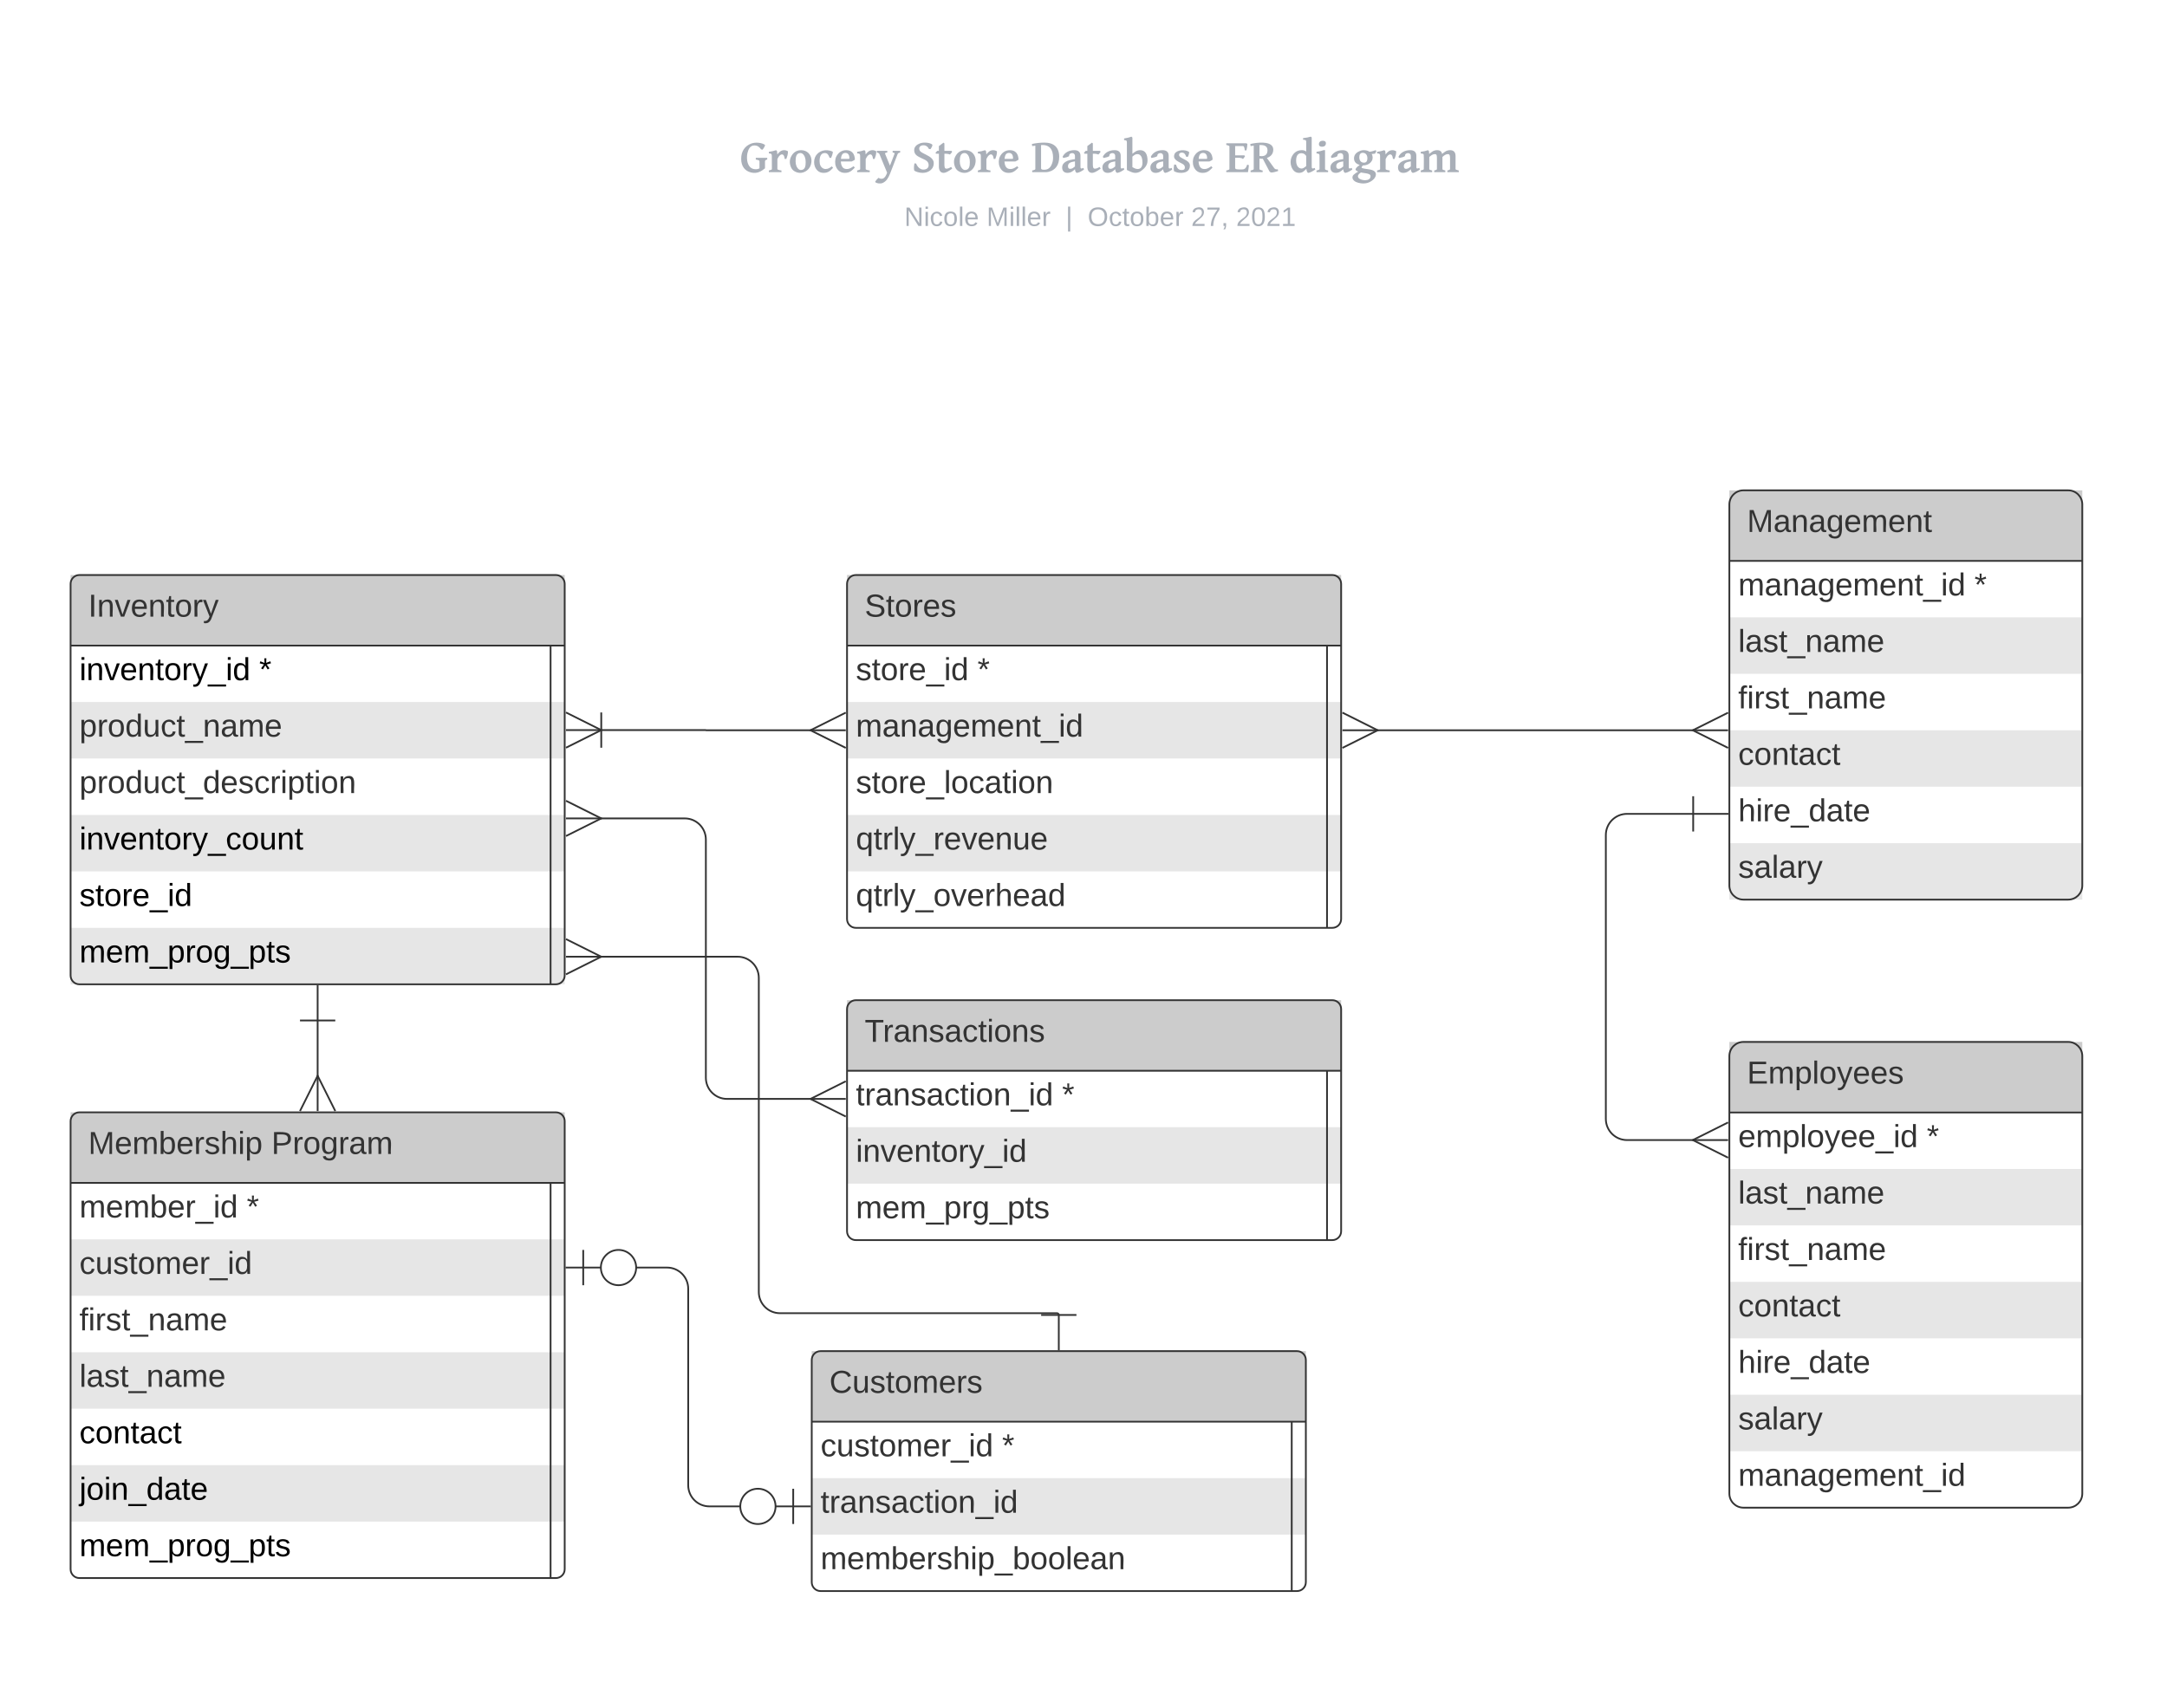 <svg xmlns="http://www.w3.org/2000/svg" xmlns:xlink="http://www.w3.org/1999/xlink" xmlns:lucid="lucid" width="1228" height="968"><g transform="translate(-260 0)" lucid:page-tab-id="0_0"><path d="M0 0h2320.5v1360H0z" fill="#fff"/><path d="M740 365.94h280v33H740z" fill="#fff"/><path d="M740 397.94h280v33H740z" fill="#e6e6e6"/><path d="M740 429.94h280v33H740z" fill="#fff"/><path d="M740 461.94h280v33H740z" fill="#e6e6e6"/><path d="M740 493.94h280v32H740z" fill="#fff"/><path d="M740 325.94h280v40H740z" fill="#ccc"/><path d="M740 330.94c0-2.76 2.24-5 5-5h270c2.76 0 5 2.24 5 5v190c0 2.76-2.24 5-5 5H745c-2.76 0-5-2.24-5-5zM740 365.94h280M1012 365.94v160" stroke="#333" fill="none"/><use xlink:href="#a" transform="matrix(1,0,0,1,750,325.938) translate(0 23.6)"/><use xlink:href="#b" transform="matrix(1,0,0,1,745,368.438) translate(0 17.1)"/><use xlink:href="#c" transform="matrix(1,0,0,1,745,368.438) translate(68.9 17.1)"/><use xlink:href="#d" transform="matrix(1,0,0,1,745,400.438) translate(0 17.1)"/><use xlink:href="#e" transform="matrix(1,0,0,1,745,432.438) translate(0 17.1)"/><use xlink:href="#f" transform="matrix(1,0,0,1,745,464.438) translate(0 17.1)"/><use xlink:href="#g" transform="matrix(1,0,0,1,745,496.438) translate(0 17.1)"/><path d="M300 365.94h280v33H300z" fill="#fff"/><path d="M300 397.94h280v33H300z" fill="#e6e6e6"/><path d="M300 429.94h280v33H300z" fill="#fff"/><path d="M300 461.94h280v33H300z" fill="#e6e6e6"/><path d="M300 493.94h280v33H300z" fill="#fff"/><path d="M300 525.94h280v32H300z" fill="#e6e6e6"/><path d="M300 325.94h280v40H300z" fill="#ccc"/><path d="M300 330.94c0-2.76 2.24-5 5-5h270c2.76 0 5 2.24 5 5v222c0 2.76-2.24 5-5 5H305c-2.76 0-5-2.24-5-5zM300 365.94h280M572 365.94v192" stroke="#333" fill="none"/><use xlink:href="#h" transform="matrix(1,0,0,1,310,325.938) translate(0 23.6)"/><use xlink:href="#i" transform="matrix(1,0,0,1,305,368.438) translate(0 17.1)"/><use xlink:href="#j" transform="matrix(1,0,0,1,305,368.438) translate(101.85 17.1)"/><use xlink:href="#k" transform="matrix(1,0,0,1,305,400.438) translate(0 17.1)"/><use xlink:href="#l" transform="matrix(1,0,0,1,305,432.438) translate(0 17.1)"/><use xlink:href="#m" transform="matrix(1,0,0,1,305,464.438) translate(0 17.1)"/><use xlink:href="#n" transform="matrix(1,0,0,1,305,496.438) translate(0 17.1)"/><use xlink:href="#o" transform="matrix(1,0,0,1,305,528.438) translate(0 17.1)"/><path d="M720 805.87h280v33H720z" fill="#fff"/><path d="M720 837.87h280v33H720z" fill="#e6e6e6"/><path d="M720 869.87h280v32H720z" fill="#fff"/><path d="M720 765.87h280v40H720z" fill="#ccc"/><path d="M720 770.87c0-2.76 2.24-5 5-5h270c2.76 0 5 2.24 5 5v126c0 2.76-2.24 5-5 5H725c-2.76 0-5-2.24-5-5zM720 805.87h280M992 805.87v96" stroke="#333" fill="none"/><use xlink:href="#p" transform="matrix(1,0,0,1,730,765.873) translate(0 23.6)"/><use xlink:href="#q" transform="matrix(1,0,0,1,725,808.373) translate(0 17.1)"/><use xlink:href="#c" transform="matrix(1,0,0,1,725,808.373) translate(102.85 17.1)"/><use xlink:href="#r" transform="matrix(1,0,0,1,725,840.373) translate(0 17.1)"/><use xlink:href="#s" transform="matrix(1,0,0,1,725,872.373) translate(0 17.1)"/><path d="M453.15 76c0-4.42 3.58-8 8-8h836.75c4.4 0 8 3.58 8 8v25.16c0 4.4-3.6 8-8 8H461.15c-4.42 0-8-3.6-8-8z" stroke="#000" stroke-opacity="0" stroke-width="2" fill="#fff" fill-opacity="0"/><use xlink:href="#t" transform="matrix(1,0,0,1,457.147,72) translate(222.152 25.599)"/><use xlink:href="#u" transform="matrix(1,0,0,1,457.147,72) translate(319.449 25.599)"/><use xlink:href="#v" transform="matrix(1,0,0,1,457.147,72) translate(387.219 25.599)"/><use xlink:href="#w" transform="matrix(1,0,0,1,457.147,72) translate(497.204 25.599)"/><use xlink:href="#x" transform="matrix(1,0,0,1,457.147,72) translate(533.375 25.599)"/><path d="M453.15 117.16c0-4.42 3.58-8 8-8h837.7c4.42 0 8 3.58 8 8V120c0 4.42-3.58 8-8 8h-837.7c-4.42 0-8-3.58-8-8z" stroke="#000" stroke-opacity="0" stroke-width="2" fill="#fff" fill-opacity="0"/><use xlink:href="#y" transform="matrix(1,0,0,1,457.147,113.155) translate(315.327 14.917)"/><use xlink:href="#z" transform="matrix(1,0,0,1,457.147,113.155) translate(361.938 14.917)"/><use xlink:href="#A" transform="matrix(1,0,0,1,457.147,113.155) translate(406.765 14.917)"/><use xlink:href="#B" transform="matrix(1,0,0,1,457.147,113.155) translate(419.214 14.917)"/><use xlink:href="#C" transform="matrix(1,0,0,1,457.147,113.155) translate(477.808 14.917)"/><use xlink:href="#D" transform="matrix(1,0,0,1,457.147,113.155) translate(503.301 14.917)"/><path d="M1240 317.94h200v33h-200z" fill="#fff"/><path d="M1240 349.94h200v33h-200z" fill="#e6e6e6"/><path d="M1240 381.94h200v33h-200z" fill="#fff"/><path d="M1240 413.94h200v33h-200z" fill="#e6e6e6"/><path d="M1240 445.94h200v33h-200z" fill="#fff"/><path d="M1240 477.94h200v32h-200z" fill="#e6e6e6"/><path d="M1240 277.94h200v40h-200z" fill="#ccc"/><path d="M1240 285.94c0-4.42 3.58-8 8-8h184c4.42 0 8 3.58 8 8v216c0 4.42-3.58 8-8 8h-184c-4.42 0-8-3.58-8-8zM1240 317.94h200" stroke="#333" fill="none"/><use xlink:href="#E" transform="matrix(1,0,0,1,1250,277.938) translate(0 23.6)"/><use xlink:href="#F" transform="matrix(1,0,0,1,1245,320.438) translate(0 17.1)"/><use xlink:href="#G" transform="matrix(1,0,0,1,1245,320.438) translate(133.85 17.1)"/><use xlink:href="#H" transform="matrix(1,0,0,1,1245,352.438) translate(0 17.1)"/><use xlink:href="#I" transform="matrix(1,0,0,1,1245,384.438) translate(0 17.1)"/><use xlink:href="#J" transform="matrix(1,0,0,1,1245,416.438) translate(0 17.1)"/><use xlink:href="#K" transform="matrix(1,0,0,1,1245,448.438) translate(0 17.1)"/><use xlink:href="#L" transform="matrix(1,0,0,1,1245,480.438) translate(0 17.1)"/><path d="M1240 630.6h200v33h-200z" fill="#fff"/><path d="M1240 662.6h200v33h-200z" fill="#e6e6e6"/><path d="M1240 694.6h200v33h-200z" fill="#fff"/><path d="M1240 726.6h200v33h-200z" fill="#e6e6e6"/><path d="M1240 758.6h200v33h-200z" fill="#fff"/><path d="M1240 790.6h200v33h-200z" fill="#e6e6e6"/><path d="M1240 822.6h200v32h-200z" fill="#fff"/><path d="M1240 590.6h200v40h-200z" fill="#ccc"/><path d="M1240 598.6c0-4.4 3.58-8 8-8h184c4.42 0 8 3.6 8 8v248c0 4.42-3.58 8-8 8h-184c-4.42 0-8-3.58-8-8zM1240 630.6h200" stroke="#333" fill="none"/><use xlink:href="#M" transform="matrix(1,0,0,1,1250,590.606) translate(0 23.6)"/><use xlink:href="#N" transform="matrix(1,0,0,1,1245,633.106) translate(0 17.1)"/><use xlink:href="#O" transform="matrix(1,0,0,1,1245,633.106) translate(106.85 17.1)"/><use xlink:href="#H" transform="matrix(1,0,0,1,1245,665.106) translate(0 17.1)"/><use xlink:href="#I" transform="matrix(1,0,0,1,1245,697.106) translate(0 17.1)"/><use xlink:href="#J" transform="matrix(1,0,0,1,1245,729.106) translate(0 17.1)"/><use xlink:href="#K" transform="matrix(1,0,0,1,1245,761.106) translate(0 17.1)"/><use xlink:href="#L" transform="matrix(1,0,0,1,1245,793.106) translate(0 17.1)"/><use xlink:href="#P" transform="matrix(1,0,0,1,1245,825.106) translate(0 17.1)"/><path d="M300 670.5h280v33H300z" fill="#fff"/><path d="M300 702.5h280v33H300z" fill="#e6e6e6"/><path d="M300 734.5h280v33H300z" fill="#fff"/><path d="M300 766.5h280v33H300z" fill="#e6e6e6"/><path d="M300 798.5h280v33H300z" fill="#fff"/><path d="M300 830.5h280v33H300z" fill="#e6e6e6"/><path d="M300 862.5h280v32H300z" fill="#fff"/><path d="M300 630.5h280v40H300z" fill="#ccc"/><path d="M300 635.5c0-2.76 2.24-5 5-5h270c2.76 0 5 2.24 5 5v254c0 2.76-2.24 5-5 5H305c-2.76 0-5-2.24-5-5zM300 670.5h280M572 670.5v224" stroke="#333" fill="none"/><use xlink:href="#Q" transform="matrix(1,0,0,1,310,630.499) translate(0 23.6)"/><use xlink:href="#R" transform="matrix(1,0,0,1,310,630.499) translate(103.8 23.6)"/><use xlink:href="#S" transform="matrix(1,0,0,1,305,672.999) translate(0 17.1)"/><use xlink:href="#c" transform="matrix(1,0,0,1,305,672.999) translate(94.8 17.1)"/><use xlink:href="#T" transform="matrix(1,0,0,1,305,704.999) translate(0 17.1)"/><use xlink:href="#U" transform="matrix(1,0,0,1,305,736.999) translate(0 17.1)"/><use xlink:href="#V" transform="matrix(1,0,0,1,305,768.999) translate(0 17.1)"/><use xlink:href="#W" transform="matrix(1,0,0,1,305,800.999) translate(0 17.1)"/><use xlink:href="#X" transform="matrix(1,0,0,1,305,832.999) translate(0 17.1)"/><use xlink:href="#o" transform="matrix(1,0,0,1,305,864.999) translate(0 17.1)"/><path d="M1220.1 646.23H1182c-6.63 0-12-5.38-12-12v-160.9c0-6.62 5.37-12 12-12h37.5" stroke="#333" fill="none"/><path d="M1239.28 656.23l-20-10 20-10" stroke="#333" fill="#fff" fill-opacity="0"/><path d="M1239.28 646.23h-20M1219.5 451.33v20M1239.5 461.33h-20" stroke="#333" fill="#fff"/><path d="M1039.9 413.94h180.2" stroke="#333" fill="none"/><path d="M1020.72 403.94l20 10-20 10" stroke="#333" fill="#fff" fill-opacity="0"/><path d="M1020.72 413.94h20" stroke="#333" fill="#fff"/><path d="M1239.28 423.95l-20-10 20-10" stroke="#333" fill="#fff" fill-opacity="0"/><path d="M1239.28 413.95h-20" stroke="#333" fill="#fff"/><path d="M600.5 413.84h59.45c.03 0 .05.02.05.05 0 .02.02.04.05.04h60.04" stroke="#333" fill="none"/><path d="M580.72 403.84l20 10-20 10" stroke="#333" fill="#fff" fill-opacity="0"/><path d="M580.72 413.84h20M600.72 423.84v-20" stroke="#333" fill="#fff"/><path d="M739.28 423.94l-20-10 20-10" stroke="#333" fill="#fff" fill-opacity="0"/><path d="M739.28 413.94h-20" stroke="#333" fill="#fff"/><path d="M440 578.44v32.15" stroke="#333" fill="none"/><path d="M430 578.44h20M440 558.44v20" stroke="#333" fill="#fff"/><path d="M430 629.78l10-20 10 20" stroke="#333" fill="#fff" fill-opacity="0"/><path d="M440 629.78v-20" stroke="#333" fill="#fff"/><path d="M620 718.5h18c6.63 0 12 5.37 12 12v111.37c0 6.63 5.37 12 12 12h18" stroke="#333" fill="none"/><path d="M590.5 728.5v-20M580.5 718.5h20M620.5 718.5c0 5.52-4.48 10-10 10s-10-4.48-10-10 4.48-10 10-10 10 4.48 10 10M709.5 843.87v20M719.5 853.87h-20M699.5 853.87c0 5.53-4.48 10-10 10s-10-4.47-10-10c0-5.52 4.48-10 10-10s10 4.48 10 10" stroke="#333" fill="#fff"/><path d="M860 745.37c0-.55-.45-1-1-1H702c-6.63 0-12-5.37-12-12V554.3c0-6.63-5.37-12-12-12h-78.1" stroke="#333" fill="none"/><path d="M870 745.37h-20M860 765.37v-20" stroke="#333" fill="#fff"/><path d="M580.72 532.3l20 10-20 10" stroke="#333" fill="#fff" fill-opacity="0"/><path d="M580.72 542.3h20" stroke="#333" fill="#fff"/><path d="M740 606.94h280v33H740z" fill="#fff"/><path d="M740 638.94h280v33H740z" fill="#e6e6e6"/><path d="M740 670.94h280v32H740z" fill="#fff"/><path d="M740 566.94h280v40H740z" fill="#ccc"/><path d="M740 571.94c0-2.76 2.24-5 5-5h270c2.76 0 5 2.24 5 5v126c0 2.76-2.24 5-5 5H745c-2.76 0-5-2.24-5-5zM740 606.94h280M1012 606.94v96" stroke="#333" fill="none"/><g><use xlink:href="#Y" transform="matrix(1,0,0,1,750,566.939) translate(0 23.6)"/></g><g><use xlink:href="#Z" transform="matrix(1,0,0,1,745,609.439) translate(0 17.1)"/><use xlink:href="#c" transform="matrix(1,0,0,1,745,609.439) translate(116.85 17.1)"/></g><g><use xlink:href="#aa" transform="matrix(1,0,0,1,745,641.439) translate(0 17.1)"/></g><g><use xlink:href="#ab" transform="matrix(1,0,0,1,745,673.439) translate(0 17.1)"/></g><path d="M720.1 622.9H672c-6.63 0-12-5.38-12-12v-135c0-6.63-5.37-12-12-12h-48.1" stroke="#333" fill="none"/><path d="M739.28 632.9l-20-10 20-10" stroke="#333" fill="#fff" fill-opacity="0"/><path d="M739.28 622.9h-20" stroke="#333" fill="#fff"/><path d="M580.72 453.9l20 10-20 10" stroke="#333" fill="#fff" fill-opacity="0"/><path d="M580.72 463.9h20" stroke="#333" fill="#fff"/><defs><path fill="#333" d="M185-189c-5-48-123-54-124 2 14 75 158 14 163 119 3 78-121 87-175 55-17-10-28-26-33-46l33-7c5 56 141 63 141-1 0-78-155-14-162-118-5-82 145-84 179-34 5 7 8 16 11 25" id="ac"/><path fill="#333" d="M59-47c-2 24 18 29 38 22v24C64 9 27 4 27-40v-127H5v-23h24l9-43h21v43h35v23H59v120" id="ad"/><path fill="#333" d="M100-194c62-1 85 37 85 99 1 63-27 99-86 99S16-35 15-95c0-66 28-99 85-99zM99-20c44 1 53-31 53-75 0-43-8-75-51-75s-53 32-53 75 10 74 51 75" id="ae"/><path fill="#333" d="M114-163C36-179 61-72 57 0H25l-1-190h30c1 12-1 29 2 39 6-27 23-49 58-41v29" id="af"/><path fill="#333" d="M100-194c63 0 86 42 84 106H49c0 40 14 67 53 68 26 1 43-12 49-29l28 8c-11 28-37 45-77 45C44 4 14-33 15-96c1-61 26-98 85-98zm52 81c6-60-76-77-97-28-3 7-6 17-6 28h103" id="ag"/><path fill="#333" d="M135-143c-3-34-86-38-87 0 15 53 115 12 119 90S17 21 10-45l28-5c4 36 97 45 98 0-10-56-113-15-118-90-4-57 82-63 122-42 12 7 21 19 24 35" id="ah"/><g id="a"><use transform="matrix(0.05,0,0,0.05,0,0)" xlink:href="#ac"/><use transform="matrix(0.05,0,0,0.05,12,0)" xlink:href="#ad"/><use transform="matrix(0.05,0,0,0.05,17,0)" xlink:href="#ae"/><use transform="matrix(0.05,0,0,0.05,27,0)" xlink:href="#af"/><use transform="matrix(0.05,0,0,0.05,32.95,0)" xlink:href="#ag"/><use transform="matrix(0.05,0,0,0.05,42.95,0)" xlink:href="#ah"/></g><path fill="#333" d="M-5 72V49h209v23H-5" id="ai"/><path fill="#333" d="M24-231v-30h32v30H24zM24 0v-190h32V0H24" id="aj"/><path fill="#333" d="M85-194c31 0 48 13 60 33l-1-100h32l1 261h-30c-2-10 0-23-3-31C134-8 116 4 85 4 32 4 16-35 15-94c0-66 23-100 70-100zm9 24c-40 0-46 34-46 75 0 40 6 74 45 74 42 0 51-32 51-76 0-42-9-74-50-73" id="ak"/><g id="b"><use transform="matrix(0.05,0,0,0.05,0,0)" xlink:href="#ah"/><use transform="matrix(0.05,0,0,0.05,9,0)" xlink:href="#ad"/><use transform="matrix(0.05,0,0,0.05,14,0)" xlink:href="#ae"/><use transform="matrix(0.05,0,0,0.05,24,0)" xlink:href="#af"/><use transform="matrix(0.05,0,0,0.05,29.95,0)" xlink:href="#ag"/><use transform="matrix(0.05,0,0,0.05,39.95,0)" xlink:href="#ai"/><use transform="matrix(0.05,0,0,0.05,49.95,0)" xlink:href="#aj"/><use transform="matrix(0.05,0,0,0.05,53.9,0)" xlink:href="#ak"/></g><path fill="#333" d="M80-196l47-18 7 23-49 13 32 44-20 13-27-46-27 45-21-12 33-44-49-13 8-23 47 19-2-53h23" id="al"/><use transform="matrix(0.05,0,0,0.05,0,0)" xlink:href="#al" id="c"/><path fill="#333" d="M210-169c-67 3-38 105-44 169h-31v-121c0-29-5-50-35-48C34-165 62-65 56 0H25l-1-190h30c1 10-1 24 2 32 10-44 99-50 107 0 11-21 27-35 58-36 85-2 47 119 55 194h-31v-121c0-29-5-49-35-48" id="am"/><path fill="#333" d="M141-36C126-15 110 5 73 4 37 3 15-17 15-53c-1-64 63-63 125-63 3-35-9-54-41-54-24 1-41 7-42 31l-33-3c5-37 33-52 76-52 45 0 72 20 72 64v82c-1 20 7 32 28 27v20c-31 9-61-2-59-35zM48-53c0 20 12 33 32 33 41-3 63-29 60-74-43 2-92-5-92 41" id="an"/><path fill="#333" d="M117-194c89-4 53 116 60 194h-32v-121c0-31-8-49-39-48C34-167 62-67 57 0H25l-1-190h30c1 10-1 24 2 32 11-22 29-35 61-36" id="ao"/><path fill="#333" d="M177-190C167-65 218 103 67 71c-23-6-38-20-44-43l32-5c15 47 100 32 89-28v-30C133-14 115 1 83 1 29 1 15-40 15-95c0-56 16-97 71-98 29-1 48 16 59 35 1-10 0-23 2-32h30zM94-22c36 0 50-32 50-73 0-42-14-75-50-75-39 0-46 34-46 75s6 73 46 73" id="ap"/><g id="d"><use transform="matrix(0.05,0,0,0.05,0,0)" xlink:href="#am"/><use transform="matrix(0.05,0,0,0.05,14.95,0)" xlink:href="#an"/><use transform="matrix(0.05,0,0,0.05,24.95,0)" xlink:href="#ao"/><use transform="matrix(0.05,0,0,0.05,34.95,0)" xlink:href="#an"/><use transform="matrix(0.05,0,0,0.05,44.95,0)" xlink:href="#ap"/><use transform="matrix(0.05,0,0,0.05,54.95,0)" xlink:href="#ag"/><use transform="matrix(0.05,0,0,0.05,64.95,0)" xlink:href="#am"/><use transform="matrix(0.05,0,0,0.05,79.9,0)" xlink:href="#ag"/><use transform="matrix(0.05,0,0,0.05,89.9,0)" xlink:href="#ao"/><use transform="matrix(0.05,0,0,0.05,99.9,0)" xlink:href="#ad"/><use transform="matrix(0.05,0,0,0.05,104.9,0)" xlink:href="#ai"/><use transform="matrix(0.05,0,0,0.05,114.9,0)" xlink:href="#aj"/><use transform="matrix(0.05,0,0,0.05,118.85,0)" xlink:href="#ak"/></g><path fill="#333" d="M24 0v-261h32V0H24" id="aq"/><path fill="#333" d="M96-169c-40 0-48 33-48 73s9 75 48 75c24 0 41-14 43-38l32 2c-6 37-31 61-74 61-59 0-76-41-82-99-10-93 101-131 147-64 4 7 5 14 7 22l-32 3c-4-21-16-35-41-35" id="ar"/><g id="e"><use transform="matrix(0.05,0,0,0.05,0,0)" xlink:href="#ah"/><use transform="matrix(0.05,0,0,0.05,9,0)" xlink:href="#ad"/><use transform="matrix(0.05,0,0,0.05,14,0)" xlink:href="#ae"/><use transform="matrix(0.05,0,0,0.05,24,0)" xlink:href="#af"/><use transform="matrix(0.05,0,0,0.05,29.95,0)" xlink:href="#ag"/><use transform="matrix(0.05,0,0,0.05,39.95,0)" xlink:href="#ai"/><use transform="matrix(0.05,0,0,0.05,49.95,0)" xlink:href="#aq"/><use transform="matrix(0.05,0,0,0.05,53.9,0)" xlink:href="#ae"/><use transform="matrix(0.05,0,0,0.05,63.9,0)" xlink:href="#ar"/><use transform="matrix(0.05,0,0,0.05,72.9,0)" xlink:href="#an"/><use transform="matrix(0.05,0,0,0.05,82.9,0)" xlink:href="#ad"/><use transform="matrix(0.05,0,0,0.05,87.9,0)" xlink:href="#aj"/><use transform="matrix(0.05,0,0,0.05,91.85,0)" xlink:href="#ae"/><use transform="matrix(0.05,0,0,0.05,101.85,0)" xlink:href="#ao"/></g><path fill="#333" d="M145-31C134-9 116 4 85 4 32 4 16-35 15-94c0-59 17-99 70-100 32-1 48 14 60 33 0-11-1-24 2-32h30l-1 268h-32zM93-21c41 0 51-33 51-76s-8-73-50-73c-40 0-46 35-46 75s5 74 45 74" id="as"/><path fill="#333" d="M179-190L93 31C79 59 56 82 12 73V49c39 6 53-20 64-50L1-190h34L92-34l54-156h33" id="at"/><path fill="#333" d="M108 0H70L1-190h34L89-25l56-165h34" id="au"/><path fill="#333" d="M84 4C-5 8 30-112 23-190h32v120c0 31 7 50 39 49 72-2 45-101 50-169h31l1 190h-30c-1-10 1-25-2-33-11 22-28 36-60 37" id="av"/><g id="f"><use transform="matrix(0.05,0,0,0.05,0,0)" xlink:href="#as"/><use transform="matrix(0.05,0,0,0.05,10,0)" xlink:href="#ad"/><use transform="matrix(0.05,0,0,0.05,15,0)" xlink:href="#af"/><use transform="matrix(0.05,0,0,0.05,20.95,0)" xlink:href="#aq"/><use transform="matrix(0.05,0,0,0.05,24.9,0)" xlink:href="#at"/><use transform="matrix(0.05,0,0,0.05,33.9,0)" xlink:href="#ai"/><use transform="matrix(0.05,0,0,0.05,43.9,0)" xlink:href="#af"/><use transform="matrix(0.05,0,0,0.05,49.85,0)" xlink:href="#ag"/><use transform="matrix(0.05,0,0,0.05,59.85,0)" xlink:href="#au"/><use transform="matrix(0.05,0,0,0.05,68.85,0)" xlink:href="#ag"/><use transform="matrix(0.05,0,0,0.05,78.85,0)" xlink:href="#ao"/><use transform="matrix(0.05,0,0,0.05,88.85,0)" xlink:href="#av"/><use transform="matrix(0.05,0,0,0.05,98.85,0)" xlink:href="#ag"/></g><path fill="#333" d="M106-169C34-169 62-67 57 0H25v-261h32l-1 103c12-21 28-36 61-36 89 0 53 116 60 194h-32v-121c2-32-8-49-39-48" id="aw"/><g id="g"><use transform="matrix(0.05,0,0,0.05,0,0)" xlink:href="#as"/><use transform="matrix(0.05,0,0,0.05,10,0)" xlink:href="#ad"/><use transform="matrix(0.05,0,0,0.05,15,0)" xlink:href="#af"/><use transform="matrix(0.05,0,0,0.05,20.95,0)" xlink:href="#aq"/><use transform="matrix(0.05,0,0,0.05,24.9,0)" xlink:href="#at"/><use transform="matrix(0.05,0,0,0.05,33.9,0)" xlink:href="#ai"/><use transform="matrix(0.05,0,0,0.05,43.9,0)" xlink:href="#ae"/><use transform="matrix(0.05,0,0,0.05,53.9,0)" xlink:href="#au"/><use transform="matrix(0.05,0,0,0.05,62.9,0)" xlink:href="#ag"/><use transform="matrix(0.05,0,0,0.05,72.9,0)" xlink:href="#af"/><use transform="matrix(0.05,0,0,0.05,78.85,0)" xlink:href="#aw"/><use transform="matrix(0.05,0,0,0.05,88.85,0)" xlink:href="#ag"/><use transform="matrix(0.05,0,0,0.05,98.85,0)" xlink:href="#an"/><use transform="matrix(0.05,0,0,0.05,108.85,0)" xlink:href="#ak"/></g><path fill="#333" d="M33 0v-248h34V0H33" id="ax"/><g id="h"><use transform="matrix(0.05,0,0,0.05,0,0)" xlink:href="#ax"/><use transform="matrix(0.05,0,0,0.05,5,0)" xlink:href="#ao"/><use transform="matrix(0.05,0,0,0.05,15,0)" xlink:href="#au"/><use transform="matrix(0.05,0,0,0.05,24,0)" xlink:href="#ag"/><use transform="matrix(0.05,0,0,0.05,34,0)" xlink:href="#ao"/><use transform="matrix(0.05,0,0,0.05,44,0)" xlink:href="#ad"/><use transform="matrix(0.05,0,0,0.05,49,0)" xlink:href="#ae"/><use transform="matrix(0.05,0,0,0.05,59,0)" xlink:href="#af"/><use transform="matrix(0.05,0,0,0.05,64.95,0)" xlink:href="#at"/></g><path d="M24-231v-30h32v30H24zM24 0v-190h32V0H24" id="ay"/><path d="M117-194c89-4 53 116 60 194h-32v-121c0-31-8-49-39-48C34-167 62-67 57 0H25l-1-190h30c1 10-1 24 2 32 11-22 29-35 61-36" id="az"/><path d="M108 0H70L1-190h34L89-25l56-165h34" id="aA"/><path d="M100-194c63 0 86 42 84 106H49c0 40 14 67 53 68 26 1 43-12 49-29l28 8c-11 28-37 45-77 45C44 4 14-33 15-96c1-61 26-98 85-98zm52 81c6-60-76-77-97-28-3 7-6 17-6 28h103" id="aB"/><path d="M59-47c-2 24 18 29 38 22v24C64 9 27 4 27-40v-127H5v-23h24l9-43h21v43h35v23H59v120" id="aC"/><path d="M100-194c62-1 85 37 85 99 1 63-27 99-86 99S16-35 15-95c0-66 28-99 85-99zM99-20c44 1 53-31 53-75 0-43-8-75-51-75s-53 32-53 75 10 74 51 75" id="aD"/><path d="M114-163C36-179 61-72 57 0H25l-1-190h30c1 12-1 29 2 39 6-27 23-49 58-41v29" id="aE"/><path d="M179-190L93 31C79 59 56 82 12 73V49c39 6 53-20 64-50L1-190h34L92-34l54-156h33" id="aF"/><path d="M-5 72V49h209v23H-5" id="aG"/><path d="M85-194c31 0 48 13 60 33l-1-100h32l1 261h-30c-2-10 0-23-3-31C134-8 116 4 85 4 32 4 16-35 15-94c0-66 23-100 70-100zm9 24c-40 0-46 34-46 75 0 40 6 74 45 74 42 0 51-32 51-76 0-42-9-74-50-73" id="aH"/><g id="i"><use transform="matrix(0.05,0,0,0.05,0,0)" xlink:href="#ay"/><use transform="matrix(0.05,0,0,0.05,3.95,0)" xlink:href="#az"/><use transform="matrix(0.05,0,0,0.05,13.95,0)" xlink:href="#aA"/><use transform="matrix(0.05,0,0,0.05,22.95,0)" xlink:href="#aB"/><use transform="matrix(0.05,0,0,0.05,32.95,0)" xlink:href="#az"/><use transform="matrix(0.05,0,0,0.05,42.95,0)" xlink:href="#aC"/><use transform="matrix(0.05,0,0,0.05,47.95,0)" xlink:href="#aD"/><use transform="matrix(0.05,0,0,0.05,57.95,0)" xlink:href="#aE"/><use transform="matrix(0.05,0,0,0.05,63.9,0)" xlink:href="#aF"/><use transform="matrix(0.05,0,0,0.05,72.9,0)" xlink:href="#aG"/><use transform="matrix(0.05,0,0,0.05,82.9,0)" xlink:href="#ay"/><use transform="matrix(0.05,0,0,0.05,86.85,0)" xlink:href="#aH"/></g><path d="M80-196l47-18 7 23-49 13 32 44-20 13-27-46-27 45-21-12 33-44-49-13 8-23 47 19-2-53h23" id="aI"/><use transform="matrix(0.05,0,0,0.05,0,0)" xlink:href="#aI" id="j"/><path fill="#333" d="M115-194c55 1 70 41 70 98S169 2 115 4C84 4 66-9 55-30l1 105H24l-1-265h31l2 30c10-21 28-34 59-34zm-8 174c40 0 45-34 45-75s-6-73-45-74c-42 0-51 32-51 76 0 43 10 73 51 73" id="aJ"/><g id="k"><use transform="matrix(0.05,0,0,0.05,0,0)" xlink:href="#aJ"/><use transform="matrix(0.05,0,0,0.05,10,0)" xlink:href="#af"/><use transform="matrix(0.05,0,0,0.05,15.95,0)" xlink:href="#ae"/><use transform="matrix(0.05,0,0,0.05,25.95,0)" xlink:href="#ak"/><use transform="matrix(0.05,0,0,0.05,35.95,0)" xlink:href="#av"/><use transform="matrix(0.05,0,0,0.05,45.95,0)" xlink:href="#ar"/><use transform="matrix(0.05,0,0,0.05,54.95,0)" xlink:href="#ad"/><use transform="matrix(0.05,0,0,0.05,59.95,0)" xlink:href="#ai"/><use transform="matrix(0.05,0,0,0.05,69.95,0)" xlink:href="#ao"/><use transform="matrix(0.05,0,0,0.05,79.95,0)" xlink:href="#an"/><use transform="matrix(0.05,0,0,0.05,89.95,0)" xlink:href="#am"/><use transform="matrix(0.05,0,0,0.05,104.9,0)" xlink:href="#ag"/></g><g id="l"><use transform="matrix(0.05,0,0,0.05,0,0)" xlink:href="#aJ"/><use transform="matrix(0.05,0,0,0.05,10,0)" xlink:href="#af"/><use transform="matrix(0.05,0,0,0.05,15.95,0)" xlink:href="#ae"/><use transform="matrix(0.05,0,0,0.05,25.95,0)" xlink:href="#ak"/><use transform="matrix(0.05,0,0,0.05,35.95,0)" xlink:href="#av"/><use transform="matrix(0.05,0,0,0.05,45.95,0)" xlink:href="#ar"/><use transform="matrix(0.05,0,0,0.05,54.95,0)" xlink:href="#ad"/><use transform="matrix(0.05,0,0,0.05,59.95,0)" xlink:href="#ai"/><use transform="matrix(0.05,0,0,0.05,69.95,0)" xlink:href="#ak"/><use transform="matrix(0.05,0,0,0.05,79.95,0)" xlink:href="#ag"/><use transform="matrix(0.05,0,0,0.05,89.95,0)" xlink:href="#ah"/><use transform="matrix(0.05,0,0,0.05,98.95,0)" xlink:href="#ar"/><use transform="matrix(0.05,0,0,0.05,107.95,0)" xlink:href="#af"/><use transform="matrix(0.05,0,0,0.05,113.9,0)" xlink:href="#aj"/><use transform="matrix(0.05,0,0,0.05,117.85,0)" xlink:href="#aJ"/><use transform="matrix(0.05,0,0,0.05,127.85,0)" xlink:href="#ad"/><use transform="matrix(0.05,0,0,0.05,132.85,0)" xlink:href="#aj"/><use transform="matrix(0.05,0,0,0.05,136.8,0)" xlink:href="#ae"/><use transform="matrix(0.05,0,0,0.05,146.8,0)" xlink:href="#ao"/></g><path d="M96-169c-40 0-48 33-48 73s9 75 48 75c24 0 41-14 43-38l32 2c-6 37-31 61-74 61-59 0-76-41-82-99-10-93 101-131 147-64 4 7 5 14 7 22l-32 3c-4-21-16-35-41-35" id="aK"/><path d="M84 4C-5 8 30-112 23-190h32v120c0 31 7 50 39 49 72-2 45-101 50-169h31l1 190h-30c-1-10 1-25-2-33-11 22-28 36-60 37" id="aL"/><g id="m"><use transform="matrix(0.05,0,0,0.05,0,0)" xlink:href="#ay"/><use transform="matrix(0.05,0,0,0.05,3.95,0)" xlink:href="#az"/><use transform="matrix(0.05,0,0,0.05,13.95,0)" xlink:href="#aA"/><use transform="matrix(0.05,0,0,0.05,22.95,0)" xlink:href="#aB"/><use transform="matrix(0.05,0,0,0.05,32.95,0)" xlink:href="#az"/><use transform="matrix(0.05,0,0,0.05,42.95,0)" xlink:href="#aC"/><use transform="matrix(0.05,0,0,0.05,47.95,0)" xlink:href="#aD"/><use transform="matrix(0.05,0,0,0.05,57.95,0)" xlink:href="#aE"/><use transform="matrix(0.05,0,0,0.05,63.9,0)" xlink:href="#aF"/><use transform="matrix(0.05,0,0,0.05,72.9,0)" xlink:href="#aG"/><use transform="matrix(0.05,0,0,0.05,82.9,0)" xlink:href="#aK"/><use transform="matrix(0.05,0,0,0.05,91.9,0)" xlink:href="#aD"/><use transform="matrix(0.05,0,0,0.05,101.9,0)" xlink:href="#aL"/><use transform="matrix(0.05,0,0,0.05,111.9,0)" xlink:href="#az"/><use transform="matrix(0.05,0,0,0.05,121.9,0)" xlink:href="#aC"/></g><path d="M135-143c-3-34-86-38-87 0 15 53 115 12 119 90S17 21 10-45l28-5c4 36 97 45 98 0-10-56-113-15-118-90-4-57 82-63 122-42 12 7 21 19 24 35" id="aM"/><g id="n"><use transform="matrix(0.05,0,0,0.05,0,0)" xlink:href="#aM"/><use transform="matrix(0.05,0,0,0.05,9,0)" xlink:href="#aC"/><use transform="matrix(0.05,0,0,0.05,14,0)" xlink:href="#aD"/><use transform="matrix(0.05,0,0,0.05,24,0)" xlink:href="#aE"/><use transform="matrix(0.05,0,0,0.05,29.95,0)" xlink:href="#aB"/><use transform="matrix(0.05,0,0,0.05,39.95,0)" xlink:href="#aG"/><use transform="matrix(0.05,0,0,0.05,49.95,0)" xlink:href="#ay"/><use transform="matrix(0.05,0,0,0.05,53.9,0)" xlink:href="#aH"/></g><path d="M210-169c-67 3-38 105-44 169h-31v-121c0-29-5-50-35-48C34-165 62-65 56 0H25l-1-190h30c1 10-1 24 2 32 10-44 99-50 107 0 11-21 27-35 58-36 85-2 47 119 55 194h-31v-121c0-29-5-49-35-48" id="aN"/><path d="M115-194c55 1 70 41 70 98S169 2 115 4C84 4 66-9 55-30l1 105H24l-1-265h31l2 30c10-21 28-34 59-34zm-8 174c40 0 45-34 45-75s-6-73-45-74c-42 0-51 32-51 76 0 43 10 73 51 73" id="aO"/><path d="M177-190C167-65 218 103 67 71c-23-6-38-20-44-43l32-5c15 47 100 32 89-28v-30C133-14 115 1 83 1 29 1 15-40 15-95c0-56 16-97 71-98 29-1 48 16 59 35 1-10 0-23 2-32h30zM94-22c36 0 50-32 50-73 0-42-14-75-50-75-39 0-46 34-46 75s6 73 46 73" id="aP"/><g id="o"><use transform="matrix(0.05,0,0,0.05,0,0)" xlink:href="#aN"/><use transform="matrix(0.05,0,0,0.05,14.95,0)" xlink:href="#aB"/><use transform="matrix(0.05,0,0,0.05,24.95,0)" xlink:href="#aN"/><use transform="matrix(0.05,0,0,0.05,39.9,0)" xlink:href="#aG"/><use transform="matrix(0.05,0,0,0.05,49.9,0)" xlink:href="#aO"/><use transform="matrix(0.05,0,0,0.05,59.9,0)" xlink:href="#aE"/><use transform="matrix(0.05,0,0,0.05,65.85,0)" xlink:href="#aD"/><use transform="matrix(0.05,0,0,0.05,75.85,0)" xlink:href="#aP"/><use transform="matrix(0.05,0,0,0.05,85.85,0)" xlink:href="#aG"/><use transform="matrix(0.05,0,0,0.05,95.85,0)" xlink:href="#aO"/><use transform="matrix(0.05,0,0,0.05,105.85,0)" xlink:href="#aC"/><use transform="matrix(0.05,0,0,0.05,110.85,0)" xlink:href="#aM"/></g><path fill="#333" d="M212-179c-10-28-35-45-73-45-59 0-87 40-87 99 0 60 29 101 89 101 43 0 62-24 78-52l27 14C228-24 195 4 139 4 59 4 22-46 18-125c-6-104 99-153 187-111 19 9 31 26 39 46" id="aQ"/><g id="p"><use transform="matrix(0.05,0,0,0.05,0,0)" xlink:href="#aQ"/><use transform="matrix(0.05,0,0,0.05,12.95,0)" xlink:href="#av"/><use transform="matrix(0.05,0,0,0.05,22.95,0)" xlink:href="#ah"/><use transform="matrix(0.05,0,0,0.05,31.95,0)" xlink:href="#ad"/><use transform="matrix(0.05,0,0,0.05,36.95,0)" xlink:href="#ae"/><use transform="matrix(0.05,0,0,0.05,46.95,0)" xlink:href="#am"/><use transform="matrix(0.05,0,0,0.05,61.9,0)" xlink:href="#ag"/><use transform="matrix(0.05,0,0,0.05,71.9,0)" xlink:href="#af"/><use transform="matrix(0.05,0,0,0.05,77.85,0)" xlink:href="#ah"/></g><g id="q"><use transform="matrix(0.05,0,0,0.05,0,0)" xlink:href="#ar"/><use transform="matrix(0.05,0,0,0.05,9,0)" xlink:href="#av"/><use transform="matrix(0.05,0,0,0.05,19,0)" xlink:href="#ah"/><use transform="matrix(0.05,0,0,0.05,28,0)" xlink:href="#ad"/><use transform="matrix(0.05,0,0,0.05,33,0)" xlink:href="#ae"/><use transform="matrix(0.05,0,0,0.05,43,0)" xlink:href="#am"/><use transform="matrix(0.05,0,0,0.05,57.95,0)" xlink:href="#ag"/><use transform="matrix(0.05,0,0,0.05,67.95,0)" xlink:href="#af"/><use transform="matrix(0.05,0,0,0.05,73.9,0)" xlink:href="#ai"/><use transform="matrix(0.05,0,0,0.05,83.9,0)" xlink:href="#aj"/><use transform="matrix(0.05,0,0,0.05,87.85,0)" xlink:href="#ak"/></g><g id="r"><use transform="matrix(0.05,0,0,0.05,0,0)" xlink:href="#ad"/><use transform="matrix(0.05,0,0,0.05,5,0)" xlink:href="#af"/><use transform="matrix(0.05,0,0,0.05,10.95,0)" xlink:href="#an"/><use transform="matrix(0.05,0,0,0.05,20.95,0)" xlink:href="#ao"/><use transform="matrix(0.05,0,0,0.05,30.95,0)" xlink:href="#ah"/><use transform="matrix(0.05,0,0,0.05,39.95,0)" xlink:href="#an"/><use transform="matrix(0.05,0,0,0.05,49.95,0)" xlink:href="#ar"/><use transform="matrix(0.05,0,0,0.05,58.95,0)" xlink:href="#ad"/><use transform="matrix(0.05,0,0,0.05,63.95,0)" xlink:href="#aj"/><use transform="matrix(0.05,0,0,0.05,67.9,0)" xlink:href="#ae"/><use transform="matrix(0.05,0,0,0.05,77.9,0)" xlink:href="#ao"/><use transform="matrix(0.05,0,0,0.05,87.9,0)" xlink:href="#ai"/><use transform="matrix(0.05,0,0,0.05,97.9,0)" xlink:href="#aj"/><use transform="matrix(0.05,0,0,0.05,101.85,0)" xlink:href="#ak"/></g><path fill="#333" d="M115-194c53 0 69 39 70 98 0 66-23 100-70 100C84 3 66-7 56-30L54 0H23l1-261h32v101c10-23 28-34 59-34zm-8 174c40 0 45-34 45-75 0-40-5-75-45-74-42 0-51 32-51 76 0 43 10 73 51 73" id="aR"/><g id="s"><use transform="matrix(0.05,0,0,0.05,0,0)" xlink:href="#am"/><use transform="matrix(0.05,0,0,0.05,14.95,0)" xlink:href="#ag"/><use transform="matrix(0.05,0,0,0.05,24.95,0)" xlink:href="#am"/><use transform="matrix(0.05,0,0,0.05,39.9,0)" xlink:href="#aR"/><use transform="matrix(0.05,0,0,0.05,49.9,0)" xlink:href="#ag"/><use transform="matrix(0.05,0,0,0.05,59.9,0)" xlink:href="#af"/><use transform="matrix(0.05,0,0,0.05,65.85,0)" xlink:href="#ah"/><use transform="matrix(0.05,0,0,0.05,74.85,0)" xlink:href="#aw"/><use transform="matrix(0.05,0,0,0.05,84.85,0)" xlink:href="#aj"/><use transform="matrix(0.05,0,0,0.05,88.8,0)" xlink:href="#aJ"/><use transform="matrix(0.05,0,0,0.05,98.8,0)" xlink:href="#ai"/><use transform="matrix(0.05,0,0,0.05,108.8,0)" xlink:href="#aR"/><use transform="matrix(0.05,0,0,0.05,118.8,0)" xlink:href="#ae"/><use transform="matrix(0.05,0,0,0.05,128.8,0)" xlink:href="#ae"/><use transform="matrix(0.05,0,0,0.05,138.8,0)" xlink:href="#aq"/><use transform="matrix(0.05,0,0,0.05,142.75,0)" xlink:href="#ag"/><use transform="matrix(0.05,0,0,0.05,152.75,0)" xlink:href="#an"/><use transform="matrix(0.05,0,0,0.05,162.75,0)" xlink:href="#ao"/></g><path fill="#a9afb8" d="M1093-169C944-46 755 79 489 14 221-51 55-249 55-582c0-346 170-557 421-660 197-81 486-47 619 54-4 69-58 131-89 182-8 12-16 20-22 25l-63-14c-66-94-139-170-293-170-187 0-263 170-303 345-27 119-22 309 14 413 53 156 146 272 337 279 72 3 129-14 177-37v-305c-2-43-34-49-73-62-21-7-51-13-88-20v-73h498v73c-58 15-97 31-97 82v301" id="aS"/><path fill="#a9afb8" d="M418-773c69-91 151-187 299-187 60 0 116 20 158 44 4 3 6 12 6 26 0 113-38 223-71 311h-73c-7-74-23-146-67-181-43-34-105-7-137 22-48 43-80 95-113 167v437c0 10 14 20 42 31s72 21 135 30V0H48v-73c88-20 132-40 132-61-1-195-2-395-2-586 0-82-49-99-130-98v-70c121-16 215-37 315-72l42 42" id="aT"/><path fill="#a9afb8" d="M547-95c182-3 211-159 211-345 0-159-46-293-136-363-28-21-59-32-93-32-183 0-211 174-211 362 0 156 53 282 142 349 28 20 56 29 87 29zm197-829c193 78 317 304 248 570C945-174 822-46 648 10 468 68 279-10 189-105 84-216 25-453 102-636c75-177 215-324 456-324 68 0 130 13 186 36" id="aU"/><path fill="#a9afb8" d="M567-138c129-2 186-59 272-116l54 64C782-73 692 30 480 30 279 30 161-92 100-245c-47-118-44-283 5-401 91-217 343-368 656-292 46 11 97 29 124 57-11 97-44 188-79 261l-67-10c-41-109-79-205-209-205-176 0-225 169-225 360 0 155 58 262 160 314 32 15 66 23 102 23" id="aV"/><path fill="#a9afb8" d="M687-616c0-120-53-224-176-224-146 0-179 124-195 260h333c31-1 38-6 38-36zm233 421C797-79 706 34 480 30 277 26 159-94 98-249c-51-132-43-317 18-435 76-147 214-276 431-276 252 0 370 162 379 410-35 35-91 61-140 82H313c10 180 71 330 251 330 142 0 208-61 304-121 21 14 39 43 52 64" id="aW"/><path fill="#a9afb8" d="M1027-857c-52 13-92 21-110 68L583 75c-71 175-154 321-316 394-97 43-242 24-311-23-29-19-21-25-1-56 32-50 83-111 130-145 52 34 119 57 188 33 96-33 146-148 186-255L124-789c-20-44-53-54-111-68v-73h453v73c-40 6-69 7-90 23-15 12-7 27 0 45l206 502c67-176 140-348 204-527-5-37-47-32-86-43v-73h327v73" id="aX"/><g id="t"><use transform="matrix(0.013,0,0,0.013,0,0)" xlink:href="#aS"/><use transform="matrix(0.013,0,0,0.013,15.774,0)" xlink:href="#aT"/><use transform="matrix(0.013,0,0,0.013,27.413,0)" xlink:href="#aU"/><use transform="matrix(0.013,0,0,0.013,41.177,0)" xlink:href="#aV"/><use transform="matrix(0.013,0,0,0.013,53.123,0)" xlink:href="#aW"/><use transform="matrix(0.013,0,0,0.013,65.812,0)" xlink:href="#aT"/><use transform="matrix(0.013,0,0,0.013,77.45,0)" xlink:href="#aX"/></g><path fill="#a9afb8" d="M644-1140c-115-71-322-32-312 118 8 121 112 163 201 211 153 82 329 146 407 303 48 97 22 239-26 316C821-43 638 56 388 23 288 10 187-22 116-68c-27-84-10-232 8-316l71 5c44 110 112 202 218 247 31 13 64 19 98 19 132 0 232-64 232-196 0-191-180-234-315-303-146-75-316-135-316-348 0-157 120-245 251-296 162-62 445-37 543 58 4 63-40 124-67 170-6 11-14 18-19 23l-66-6c-26-57-62-99-110-129" id="aY"/><path fill="#a9afb8" d="M480-153c90 0 143-40 212-75l44 73C647-91 572-44 511-14S401 30 366 30C216 30 155-87 155-244v-561H34L5-841l78-89h72v-209l202-149 38 33v325h305l36 36c-27 45-62 92-101 124-61-29-146-39-240-35v468c3 90 5 184 85 184" id="aZ"/><g id="u"><use transform="matrix(0.013,0,0,0.013,0,0)" xlink:href="#aY"/><use transform="matrix(0.013,0,0,0.013,13.444,0)" xlink:href="#aZ"/><use transform="matrix(0.013,0,0,0.013,23.149,0)" xlink:href="#aU"/><use transform="matrix(0.013,0,0,0.013,36.913,0)" xlink:href="#aT"/><use transform="matrix(0.013,0,0,0.013,48.552,0)" xlink:href="#aW"/></g><path fill="#a9afb8" d="M578-1290c408 0 643 208 643 614 0 370-167 586-463 660C711-4 664 0 619 0H43v-73c45-9 80-20 103-31s34-21 34-30v-1023l-137 19-13-92c159-36 354-60 548-60zm375 653c-1-354-149-573-523-545v1015c7 64 80 60 152 60 213 0 307-172 354-361 12-50 17-106 17-169" id="ba"/><path fill="#a9afb8" d="M319-259c0 68 31 114 93 114 98 0 147-56 211-105v-221c-153 26-304 50-304 212zm584 99c38 0 59-16 91-27l22 75C927-56 834 9 717 30c-65-8-88-81-93-159C538-47 445 30 293 30 154 30 65-56 65-201c0-127 64-194 141-247 107-73 248-95 417-121v-118c9-110-74-169-178-134-46 15-82 54-78 119-52 44-150 61-229 78-15 2-26 3-31 2l-21-54c84-172 266-284 511-284 166 0 266 79 266 240v482c0 44 7 78 40 78" id="bb"/><path fill="#a9afb8" d="M597-138c150 0 207-123 207-278 0-165-34-294-136-352-26-15-55-20-86-20-92 0-144 50-217 110v460c77 42 148 80 232 80zM365-802c94-76 190-158 340-158 237 0 320 206 320 453 0 216-140 349-275 449-65 48-150 88-251 88-145 0-261-74-374-126v-1170c-1-70 1-115-57-125-16-3-38-6-65-9v-70c117-19 223-41 318-80 13 13 30 27 44 41v707" id="bc"/><path fill="#a9afb8" d="M547-808c-63-73-243-61-239 50 3 86 72 111 134 148 111 66 258 113 318 230 15 28 22 60 22 97C778-32 571 47 316 26 231 19 152-9 90-43c-26-75-10-216 7-293l81 11c29 127 98 232 242 232 90 0 142-26 142-112 0-138-143-173-241-229-81-46-168-92-212-173-33-59-21-140 9-197 90-174 455-200 628-79 8 74-29 165-58 217l-69-8c-17-59-43-101-72-134" id="bd"/><g id="v"><use transform="matrix(0.013,0,0,0.013,0,0)" xlink:href="#ba"/><use transform="matrix(0.013,0,0,0.013,16.696,0)" xlink:href="#bb"/><use transform="matrix(0.013,0,0,0.013,29.794,0)" xlink:href="#aZ"/><use transform="matrix(0.013,0,0,0.013,39.5,0)" xlink:href="#bb"/><use transform="matrix(0.013,0,0,0.013,52.598,0)" xlink:href="#bc"/><use transform="matrix(0.013,0,0,0.013,66.682,0)" xlink:href="#bb"/><use transform="matrix(0.013,0,0,0.013,79.781,0)" xlink:href="#bd"/><use transform="matrix(0.013,0,0,0.013,90.766,0)" xlink:href="#aW"/></g><path fill="#a9afb8" d="M733-120c149 2 180-100 223-210l73 26c-9 101-22 215-41 304H43v-73c45-9 80-20 103-31s34-21 34-30v-991c0-8-10-18-32-30s-57-23-105-32v-73h881l40 32c-8 91-21 200-41 278h-75c-3-62-12-110-25-142s-32-48-57-48H430v405h398l33 35c-26 43-55 94-92 126-60-70-209-53-339-55v445c3 49 47 53 98 60 50 7 142 4 205 4" id="be"/><path fill="#a9afb8" d="M575-586c-52 3-101 0-145-10v462c0 8 10 18 32 30s57 22 106 31V0H43v-73c45-9 80-20 103-31s34-21 34-30v-1023c-46 7-93 12-137 19l-13-92c295-67 842-131 974 124 18 37 28 76 28 119 0 205-123 310-279 367l315 436c31 48 78 71 161 59l15 73c-85 26-183 60-284 66-41 2-83-27-98-55zm205-370c0-187-150-240-350-226v476c33 6 54 7 89 7 174 2 261-90 261-257" id="bf"/><g id="w"><use transform="matrix(0.013,0,0,0.013,0,0)" xlink:href="#be"/><use transform="matrix(0.013,0,0,0.013,13.777,0)" xlink:href="#bf"/></g><path fill="#a9afb8" d="M608-1485c121-11 249-37 339-65l38 37c1 424-6 852 1 1273 1 44 4 85 54 78 27-4 45-13 73-25l28 73C1051-58 957 4 844 30c-48 0-79-58-92-175C662-60 594 30 431 30 250 30 151-100 97-245c-43-117-45-275 3-393 72-177 212-322 451-322 86 0 134 17 194 59-1-141 2-293-1-431-2-78-58-77-136-84v-69zM450-183c118 65 220-16 295-86v-437c-42-68-108-122-210-122-175 0-230 145-230 330 0 149 51 263 145 315" id="bg"/><path fill="#a9afb8" d="M63-888c112-16 215-38 308-72h64v826c0 8 10 18 30 30s54 22 103 31V0H63v-73c45-9 79-20 100-31s32-21 32-30c-1-198 2-400-1-596-1-77-54-79-131-88v-70zm272-483c78 0 138 32 138 110 0 98-68 152-168 152-79 0-137-33-137-111 0-98 69-151 167-151" id="bh"/><path fill="#a9afb8" d="M522-415c101 0 146-78 146-185 0-142-66-245-207-245-97 0-146 80-146 186 0 144 63 244 207 244zm53 765c133-2 230-54 230-178 0-69-58-86-121-106-79-25-213-31-297-54-63 50-124 78-132 171 13 95 103 130 193 153 39 10 82 14 127 14zM854-792c51 72 59 207 10 292-71 123-201 204-391 205-35 33-49 49-59 84 3 21 11 28 34 35 189 59 495 33 572 193 50 103-10 216-63 273-120 128-305 228-561 196-155-20-294-66-359-177-38-65-21-150 27-193 58-53 118-95 202-141-87-42-137-66-104-127 37-68 103-114 172-162C198-355 85-434 85-602c0-179 131-276 271-330 132-52 312-27 404 42 96-10 198-45 269-70l28 37c-14 41-34 82-57 115-48 8-91 13-146 16" id="bi"/><path fill="#a9afb8" d="M1328-960c158 0 237 93 237 256v570c0 9 10 19 31 28s57 20 110 33V0h-497v-73c47-13 83-21 111-47 3-4 5-9 5-14v-469c-3-102-2-192-105-185-95 7-161 63-227 125v529c7 28 33 31 62 42 16 6 38 12 64 19V0H636v-73c47-13 85-21 112-47 3-4 5-9 5-14v-469c-3-100 4-193-98-185s-158 61-235 125v529c0 10 10 20 30 31s52 21 95 30V0H48v-73c44-11 77-22 99-31s33-19 33-30c-1-205 9-417-2-618-3-61-66-54-130-66v-70c120-13 219-36 315-72l42 42 11 124c100-81 183-166 347-166 125 0 197 59 215 166 101-81 185-166 350-166" id="bj"/><g id="x"><use transform="matrix(0.013,0,0,0.013,0,0)" xlink:href="#bg"/><use transform="matrix(0.013,0,0,0.013,14.699,0)" xlink:href="#bh"/><use transform="matrix(0.013,0,0,0.013,22.573,0)" xlink:href="#bb"/><use transform="matrix(0.013,0,0,0.013,35.671,0)" xlink:href="#bi"/><use transform="matrix(0.013,0,0,0.013,49.231,0)" xlink:href="#aT"/><use transform="matrix(0.013,0,0,0.013,60.869,0)" xlink:href="#bb"/><use transform="matrix(0.013,0,0,0.013,73.968,0)" xlink:href="#bj"/></g><path fill="#a9afb8" d="M190 0L58-211 59 0H30v-248h39L202-35l-2-213h31V0h-41" id="bk"/><path fill="#a9afb8" d="M24-231v-30h32v30H24zM24 0v-190h32V0H24" id="bl"/><path fill="#a9afb8" d="M96-169c-40 0-48 33-48 73s9 75 48 75c24 0 41-14 43-38l32 2c-6 37-31 61-74 61-59 0-76-41-82-99-10-93 101-131 147-64 4 7 5 14 7 22l-32 3c-4-21-16-35-41-35" id="bm"/><path fill="#a9afb8" d="M100-194c62-1 85 37 85 99 1 63-27 99-86 99S16-35 15-95c0-66 28-99 85-99zM99-20c44 1 53-31 53-75 0-43-8-75-51-75s-53 32-53 75 10 74 51 75" id="bn"/><path fill="#a9afb8" d="M24 0v-261h32V0H24" id="bo"/><path fill="#a9afb8" d="M100-194c63 0 86 42 84 106H49c0 40 14 67 53 68 26 1 43-12 49-29l28 8c-11 28-37 45-77 45C44 4 14-33 15-96c1-61 26-98 85-98zm52 81c6-60-76-77-97-28-3 7-6 17-6 28h103" id="bp"/><g id="y"><use transform="matrix(0.042,0,0,0.042,0,0)" xlink:href="#bk"/><use transform="matrix(0.042,0,0,0.042,11.005,0)" xlink:href="#bl"/><use transform="matrix(0.042,0,0,0.042,14.362,0)" xlink:href="#bm"/><use transform="matrix(0.042,0,0,0.042,22.01,0)" xlink:href="#bn"/><use transform="matrix(0.042,0,0,0.042,30.508,0)" xlink:href="#bo"/><use transform="matrix(0.042,0,0,0.042,33.864,0)" xlink:href="#bp"/></g><path fill="#a9afb8" d="M240 0l2-218c-23 76-54 145-80 218h-23L58-218 59 0H30v-248h44l77 211c21-75 51-140 76-211h43V0h-30" id="bq"/><path fill="#a9afb8" d="M114-163C36-179 61-72 57 0H25l-1-190h30c1 12-1 29 2 39 6-27 23-49 58-41v29" id="br"/><g id="z"><use transform="matrix(0.042,0,0,0.042,0,0)" xlink:href="#bq"/><use transform="matrix(0.042,0,0,0.042,12.704,0)" xlink:href="#bl"/><use transform="matrix(0.042,0,0,0.042,16.061,0)" xlink:href="#bo"/><use transform="matrix(0.042,0,0,0.042,19.418,0)" xlink:href="#bo"/><use transform="matrix(0.042,0,0,0.042,22.774,0)" xlink:href="#bp"/><use transform="matrix(0.042,0,0,0.042,31.272,0)" xlink:href="#br"/></g><path fill="#a9afb8" d="M32 76v-337h29V76H32" id="bs"/><use transform="matrix(0.042,0,0,0.042,0,0)" xlink:href="#bs" id="A"/><path fill="#a9afb8" d="M140-251c81 0 123 46 123 126C263-46 219 4 140 4 59 4 17-45 17-125s42-126 123-126zm0 227c63 0 89-41 89-101s-29-99-89-99c-61 0-89 39-89 99S79-25 140-24" id="bt"/><path fill="#a9afb8" d="M59-47c-2 24 18 29 38 22v24C64 9 27 4 27-40v-127H5v-23h24l9-43h21v43h35v23H59v120" id="bu"/><path fill="#a9afb8" d="M115-194c53 0 69 39 70 98 0 66-23 100-70 100C84 3 66-7 56-30L54 0H23l1-261h32v101c10-23 28-34 59-34zm-8 174c40 0 45-34 45-75 0-40-5-75-45-74-42 0-51 32-51 76 0 43 10 73 51 73" id="bv"/><g id="B"><use transform="matrix(0.042,0,0,0.042,0,0)" xlink:href="#bt"/><use transform="matrix(0.042,0,0,0.042,11.897,0)" xlink:href="#bm"/><use transform="matrix(0.042,0,0,0.042,19.545,0)" xlink:href="#bu"/><use transform="matrix(0.042,0,0,0.042,23.794,0)" xlink:href="#bn"/><use transform="matrix(0.042,0,0,0.042,32.292,0)" xlink:href="#bv"/><use transform="matrix(0.042,0,0,0.042,40.79,0)" xlink:href="#bp"/><use transform="matrix(0.042,0,0,0.042,49.288,0)" xlink:href="#br"/></g><path fill="#a9afb8" d="M101-251c82-7 93 87 43 132L82-64C71-53 59-42 53-27h129V0H18c2-99 128-94 128-182 0-28-16-43-45-43s-46 15-49 41l-32-3c6-41 34-60 81-64" id="bw"/><path fill="#a9afb8" d="M64 0c3-98 48-159 88-221H18v-27h164v26C143-157 98-101 97 0H64" id="bx"/><path fill="#a9afb8" d="M68-38c1 34 0 65-14 84H32c9-13 17-26 17-46H33v-38h35" id="by"/><g id="C"><use transform="matrix(0.042,0,0,0.042,0,0)" xlink:href="#bw"/><use transform="matrix(0.042,0,0,0.042,8.498,0)" xlink:href="#bx"/><use transform="matrix(0.042,0,0,0.042,16.996,0)" xlink:href="#by"/></g><path fill="#a9afb8" d="M101-251c68 0 85 55 85 127S166 4 100 4C33 4 14-52 14-124c0-73 17-127 87-127zm-1 229c47 0 54-49 54-102s-4-102-53-102c-51 0-55 48-55 102 0 53 5 102 54 102" id="bz"/><path fill="#a9afb8" d="M27 0v-27h64v-190l-56 39v-29l58-41h29v221h61V0H27" id="bA"/><g id="D"><use transform="matrix(0.042,0,0,0.042,0,0)" xlink:href="#bw"/><use transform="matrix(0.042,0,0,0.042,8.498,0)" xlink:href="#bz"/><use transform="matrix(0.042,0,0,0.042,16.996,0)" xlink:href="#bw"/><use transform="matrix(0.042,0,0,0.042,25.494,0)" xlink:href="#bA"/></g><path fill="#333" d="M240 0l2-218c-23 76-54 145-80 218h-23L58-218 59 0H30v-248h44l77 211c21-75 51-140 76-211h43V0h-30" id="bB"/><g id="E"><use transform="matrix(0.05,0,0,0.05,0,0)" xlink:href="#bB"/><use transform="matrix(0.05,0,0,0.05,14.95,0)" xlink:href="#an"/><use transform="matrix(0.05,0,0,0.05,24.95,0)" xlink:href="#ao"/><use transform="matrix(0.05,0,0,0.05,34.95,0)" xlink:href="#an"/><use transform="matrix(0.05,0,0,0.05,44.95,0)" xlink:href="#ap"/><use transform="matrix(0.05,0,0,0.05,54.95,0)" xlink:href="#ag"/><use transform="matrix(0.05,0,0,0.05,64.95,0)" xlink:href="#am"/><use transform="matrix(0.05,0,0,0.05,79.9,0)" xlink:href="#ag"/><use transform="matrix(0.05,0,0,0.05,89.9,0)" xlink:href="#ao"/><use transform="matrix(0.05,0,0,0.05,99.9,0)" xlink:href="#ad"/></g><g id="F"><use transform="matrix(0.05,0,0,0.05,0,0)" xlink:href="#am"/><use transform="matrix(0.05,0,0,0.05,14.95,0)" xlink:href="#an"/><use transform="matrix(0.05,0,0,0.05,24.95,0)" xlink:href="#ao"/><use transform="matrix(0.05,0,0,0.05,34.95,0)" xlink:href="#an"/><use transform="matrix(0.05,0,0,0.05,44.95,0)" xlink:href="#ap"/><use transform="matrix(0.05,0,0,0.05,54.95,0)" xlink:href="#ag"/><use transform="matrix(0.05,0,0,0.05,64.95,0)" xlink:href="#am"/><use transform="matrix(0.05,0,0,0.05,79.9,0)" xlink:href="#ag"/><use transform="matrix(0.05,0,0,0.05,89.9,0)" xlink:href="#ao"/><use transform="matrix(0.05,0,0,0.05,99.9,0)" xlink:href="#ad"/><use transform="matrix(0.05,0,0,0.05,104.9,0)" xlink:href="#ai"/><use transform="matrix(0.05,0,0,0.05,114.9,0)" xlink:href="#aj"/><use transform="matrix(0.05,0,0,0.05,118.85,0)" xlink:href="#ak"/></g><use transform="matrix(0.05,0,0,0.05,0,0)" xlink:href="#al" id="G"/><g id="H"><use transform="matrix(0.05,0,0,0.05,0,0)" xlink:href="#aq"/><use transform="matrix(0.05,0,0,0.05,3.95,0)" xlink:href="#an"/><use transform="matrix(0.05,0,0,0.05,13.95,0)" xlink:href="#ah"/><use transform="matrix(0.05,0,0,0.05,22.95,0)" xlink:href="#ad"/><use transform="matrix(0.05,0,0,0.05,27.95,0)" xlink:href="#ai"/><use transform="matrix(0.05,0,0,0.05,37.95,0)" xlink:href="#ao"/><use transform="matrix(0.05,0,0,0.05,47.95,0)" xlink:href="#an"/><use transform="matrix(0.05,0,0,0.05,57.95,0)" xlink:href="#am"/><use transform="matrix(0.05,0,0,0.05,72.9,0)" xlink:href="#ag"/></g><path fill="#333" d="M101-234c-31-9-42 10-38 44h38v23H63V0H32v-167H5v-23h27c-7-52 17-82 69-68v24" id="bC"/><g id="I"><use transform="matrix(0.05,0,0,0.05,0,0)" xlink:href="#bC"/><use transform="matrix(0.05,0,0,0.05,5,0)" xlink:href="#aj"/><use transform="matrix(0.05,0,0,0.05,8.95,0)" xlink:href="#af"/><use transform="matrix(0.05,0,0,0.05,14.9,0)" xlink:href="#ah"/><use transform="matrix(0.05,0,0,0.05,23.9,0)" xlink:href="#ad"/><use transform="matrix(0.05,0,0,0.05,28.9,0)" xlink:href="#ai"/><use transform="matrix(0.05,0,0,0.05,38.9,0)" xlink:href="#ao"/><use transform="matrix(0.05,0,0,0.05,48.9,0)" xlink:href="#an"/><use transform="matrix(0.05,0,0,0.05,58.9,0)" xlink:href="#am"/><use transform="matrix(0.05,0,0,0.05,73.85,0)" xlink:href="#ag"/></g><g id="J"><use transform="matrix(0.05,0,0,0.05,0,0)" xlink:href="#ar"/><use transform="matrix(0.05,0,0,0.05,9,0)" xlink:href="#ae"/><use transform="matrix(0.05,0,0,0.05,19,0)" xlink:href="#ao"/><use transform="matrix(0.05,0,0,0.05,29,0)" xlink:href="#ad"/><use transform="matrix(0.05,0,0,0.05,34,0)" xlink:href="#an"/><use transform="matrix(0.05,0,0,0.05,44,0)" xlink:href="#ar"/><use transform="matrix(0.05,0,0,0.05,53,0)" xlink:href="#ad"/></g><g id="K"><use transform="matrix(0.05,0,0,0.05,0,0)" xlink:href="#aw"/><use transform="matrix(0.05,0,0,0.05,10,0)" xlink:href="#aj"/><use transform="matrix(0.05,0,0,0.05,13.95,0)" xlink:href="#af"/><use transform="matrix(0.05,0,0,0.05,19.9,0)" xlink:href="#ag"/><use transform="matrix(0.05,0,0,0.05,29.9,0)" xlink:href="#ai"/><use transform="matrix(0.05,0,0,0.05,39.9,0)" xlink:href="#ak"/><use transform="matrix(0.05,0,0,0.05,49.9,0)" xlink:href="#an"/><use transform="matrix(0.05,0,0,0.05,59.9,0)" xlink:href="#ad"/><use transform="matrix(0.05,0,0,0.05,64.9,0)" xlink:href="#ag"/></g><g id="L"><use transform="matrix(0.05,0,0,0.05,0,0)" xlink:href="#ah"/><use transform="matrix(0.05,0,0,0.05,9,0)" xlink:href="#an"/><use transform="matrix(0.05,0,0,0.05,19,0)" xlink:href="#aq"/><use transform="matrix(0.05,0,0,0.05,22.95,0)" xlink:href="#an"/><use transform="matrix(0.05,0,0,0.05,32.95,0)" xlink:href="#af"/><use transform="matrix(0.05,0,0,0.05,38.9,0)" xlink:href="#at"/></g><path fill="#333" d="M30 0v-248h187v28H63v79h144v27H63v87h162V0H30" id="bD"/><g id="M"><use transform="matrix(0.05,0,0,0.05,0,0)" xlink:href="#bD"/><use transform="matrix(0.05,0,0,0.05,12,0)" xlink:href="#am"/><use transform="matrix(0.05,0,0,0.05,26.95,0)" xlink:href="#aJ"/><use transform="matrix(0.05,0,0,0.05,36.95,0)" xlink:href="#aq"/><use transform="matrix(0.05,0,0,0.05,40.9,0)" xlink:href="#ae"/><use transform="matrix(0.05,0,0,0.05,50.9,0)" xlink:href="#at"/><use transform="matrix(0.05,0,0,0.05,59.9,0)" xlink:href="#ag"/><use transform="matrix(0.05,0,0,0.05,69.9,0)" xlink:href="#ag"/><use transform="matrix(0.05,0,0,0.05,79.9,0)" xlink:href="#ah"/></g><g id="N"><use transform="matrix(0.05,0,0,0.05,0,0)" xlink:href="#ag"/><use transform="matrix(0.05,0,0,0.05,10,0)" xlink:href="#am"/><use transform="matrix(0.05,0,0,0.05,24.95,0)" xlink:href="#aJ"/><use transform="matrix(0.05,0,0,0.05,34.95,0)" xlink:href="#aq"/><use transform="matrix(0.05,0,0,0.05,38.9,0)" xlink:href="#ae"/><use transform="matrix(0.05,0,0,0.05,48.9,0)" xlink:href="#at"/><use transform="matrix(0.05,0,0,0.05,57.9,0)" xlink:href="#ag"/><use transform="matrix(0.05,0,0,0.05,67.9,0)" xlink:href="#ag"/><use transform="matrix(0.05,0,0,0.05,77.9,0)" xlink:href="#ai"/><use transform="matrix(0.05,0,0,0.05,87.9,0)" xlink:href="#aj"/><use transform="matrix(0.05,0,0,0.05,91.85,0)" xlink:href="#ak"/></g><use transform="matrix(0.05,0,0,0.05,0,0)" xlink:href="#al" id="O"/><g id="P"><use transform="matrix(0.05,0,0,0.05,0,0)" xlink:href="#am"/><use transform="matrix(0.05,0,0,0.05,14.95,0)" xlink:href="#an"/><use transform="matrix(0.05,0,0,0.05,24.95,0)" xlink:href="#ao"/><use transform="matrix(0.05,0,0,0.05,34.95,0)" xlink:href="#an"/><use transform="matrix(0.05,0,0,0.05,44.95,0)" xlink:href="#ap"/><use transform="matrix(0.05,0,0,0.05,54.95,0)" xlink:href="#ag"/><use transform="matrix(0.05,0,0,0.05,64.95,0)" xlink:href="#am"/><use transform="matrix(0.05,0,0,0.05,79.9,0)" xlink:href="#ag"/><use transform="matrix(0.05,0,0,0.05,89.9,0)" xlink:href="#ao"/><use transform="matrix(0.05,0,0,0.05,99.9,0)" xlink:href="#ad"/><use transform="matrix(0.05,0,0,0.05,104.9,0)" xlink:href="#ai"/><use transform="matrix(0.05,0,0,0.05,114.9,0)" xlink:href="#aj"/><use transform="matrix(0.05,0,0,0.05,118.85,0)" xlink:href="#ak"/></g><g id="Q"><use transform="matrix(0.05,0,0,0.05,0,0)" xlink:href="#bB"/><use transform="matrix(0.05,0,0,0.05,14.95,0)" xlink:href="#ag"/><use transform="matrix(0.05,0,0,0.05,24.95,0)" xlink:href="#am"/><use transform="matrix(0.05,0,0,0.05,39.9,0)" xlink:href="#aR"/><use transform="matrix(0.05,0,0,0.05,49.9,0)" xlink:href="#ag"/><use transform="matrix(0.05,0,0,0.05,59.9,0)" xlink:href="#af"/><use transform="matrix(0.05,0,0,0.05,65.85,0)" xlink:href="#ah"/><use transform="matrix(0.05,0,0,0.05,74.85,0)" xlink:href="#aw"/><use transform="matrix(0.05,0,0,0.05,84.85,0)" xlink:href="#aj"/><use transform="matrix(0.05,0,0,0.05,88.8,0)" xlink:href="#aJ"/></g><path fill="#333" d="M30-248c87 1 191-15 191 75 0 78-77 80-158 76V0H30v-248zm33 125c57 0 124 11 124-50 0-59-68-47-124-48v98" id="bE"/><g id="R"><use transform="matrix(0.05,0,0,0.05,0,0)" xlink:href="#bE"/><use transform="matrix(0.05,0,0,0.05,12,0)" xlink:href="#af"/><use transform="matrix(0.05,0,0,0.05,17.95,0)" xlink:href="#ae"/><use transform="matrix(0.05,0,0,0.05,27.95,0)" xlink:href="#ap"/><use transform="matrix(0.05,0,0,0.05,37.95,0)" xlink:href="#af"/><use transform="matrix(0.05,0,0,0.05,43.9,0)" xlink:href="#an"/><use transform="matrix(0.05,0,0,0.05,53.9,0)" xlink:href="#am"/></g><g id="S"><use transform="matrix(0.05,0,0,0.05,0,0)" xlink:href="#am"/><use transform="matrix(0.05,0,0,0.05,14.95,0)" xlink:href="#ag"/><use transform="matrix(0.05,0,0,0.05,24.95,0)" xlink:href="#am"/><use transform="matrix(0.05,0,0,0.05,39.9,0)" xlink:href="#aR"/><use transform="matrix(0.05,0,0,0.05,49.9,0)" xlink:href="#ag"/><use transform="matrix(0.05,0,0,0.05,59.9,0)" xlink:href="#af"/><use transform="matrix(0.05,0,0,0.05,65.85,0)" xlink:href="#ai"/><use transform="matrix(0.05,0,0,0.05,75.85,0)" xlink:href="#aj"/><use transform="matrix(0.05,0,0,0.05,79.8,0)" xlink:href="#ak"/></g><g id="T"><use transform="matrix(0.05,0,0,0.05,0,0)" xlink:href="#ar"/><use transform="matrix(0.05,0,0,0.05,9,0)" xlink:href="#av"/><use transform="matrix(0.05,0,0,0.05,19,0)" xlink:href="#ah"/><use transform="matrix(0.05,0,0,0.05,28,0)" xlink:href="#ad"/><use transform="matrix(0.05,0,0,0.05,33,0)" xlink:href="#ae"/><use transform="matrix(0.05,0,0,0.05,43,0)" xlink:href="#am"/><use transform="matrix(0.05,0,0,0.05,57.95,0)" xlink:href="#ag"/><use transform="matrix(0.05,0,0,0.05,67.95,0)" xlink:href="#af"/><use transform="matrix(0.05,0,0,0.05,73.9,0)" xlink:href="#ai"/><use transform="matrix(0.05,0,0,0.05,83.9,0)" xlink:href="#aj"/><use transform="matrix(0.05,0,0,0.05,87.85,0)" xlink:href="#ak"/></g><g id="U"><use transform="matrix(0.05,0,0,0.05,0,0)" xlink:href="#bC"/><use transform="matrix(0.05,0,0,0.05,5,0)" xlink:href="#aj"/><use transform="matrix(0.05,0,0,0.05,8.95,0)" xlink:href="#af"/><use transform="matrix(0.05,0,0,0.05,14.9,0)" xlink:href="#ah"/><use transform="matrix(0.05,0,0,0.05,23.9,0)" xlink:href="#ad"/><use transform="matrix(0.05,0,0,0.05,28.9,0)" xlink:href="#ai"/><use transform="matrix(0.05,0,0,0.05,38.9,0)" xlink:href="#ao"/><use transform="matrix(0.05,0,0,0.05,48.9,0)" xlink:href="#an"/><use transform="matrix(0.05,0,0,0.05,58.9,0)" xlink:href="#am"/><use transform="matrix(0.05,0,0,0.05,73.85,0)" xlink:href="#ag"/></g><g id="V"><use transform="matrix(0.05,0,0,0.05,0,0)" xlink:href="#aq"/><use transform="matrix(0.05,0,0,0.05,3.95,0)" xlink:href="#an"/><use transform="matrix(0.05,0,0,0.05,13.95,0)" xlink:href="#ah"/><use transform="matrix(0.05,0,0,0.05,22.95,0)" xlink:href="#ad"/><use transform="matrix(0.05,0,0,0.05,27.95,0)" xlink:href="#ai"/><use transform="matrix(0.05,0,0,0.05,37.95,0)" xlink:href="#ao"/><use transform="matrix(0.05,0,0,0.05,47.95,0)" xlink:href="#an"/><use transform="matrix(0.05,0,0,0.05,57.95,0)" xlink:href="#am"/><use transform="matrix(0.05,0,0,0.05,72.9,0)" xlink:href="#ag"/></g><path d="M141-36C126-15 110 5 73 4 37 3 15-17 15-53c-1-64 63-63 125-63 3-35-9-54-41-54-24 1-41 7-42 31l-33-3c5-37 33-52 76-52 45 0 72 20 72 64v82c-1 20 7 32 28 27v20c-31 9-61-2-59-35zM48-53c0 20 12 33 32 33 41-3 63-29 60-74-43 2-92-5-92 41" id="bF"/><g id="W"><use transform="matrix(0.05,0,0,0.05,0,0)" xlink:href="#aK"/><use transform="matrix(0.05,0,0,0.05,9,0)" xlink:href="#aD"/><use transform="matrix(0.05,0,0,0.05,19,0)" xlink:href="#az"/><use transform="matrix(0.05,0,0,0.05,29,0)" xlink:href="#aC"/><use transform="matrix(0.05,0,0,0.05,34,0)" xlink:href="#bF"/><use transform="matrix(0.05,0,0,0.05,44,0)" xlink:href="#aK"/><use transform="matrix(0.05,0,0,0.05,53,0)" xlink:href="#aC"/></g><path d="M24-231v-30h32v30H24zM-9 49c24 4 33-6 33-30v-209h32V24c2 40-23 58-65 49V49" id="bG"/><g id="X"><use transform="matrix(0.05,0,0,0.05,0,0)" xlink:href="#bG"/><use transform="matrix(0.05,0,0,0.05,3.95,0)" xlink:href="#aD"/><use transform="matrix(0.05,0,0,0.05,13.95,0)" xlink:href="#ay"/><use transform="matrix(0.05,0,0,0.05,17.9,0)" xlink:href="#az"/><use transform="matrix(0.05,0,0,0.05,27.9,0)" xlink:href="#aG"/><use transform="matrix(0.05,0,0,0.05,37.9,0)" xlink:href="#aH"/><use transform="matrix(0.05,0,0,0.05,47.9,0)" xlink:href="#bF"/><use transform="matrix(0.05,0,0,0.05,57.9,0)" xlink:href="#aC"/><use transform="matrix(0.05,0,0,0.05,62.9,0)" xlink:href="#aB"/></g><path fill="#333" d="M127-220V0H93v-220H8v-28h204v28h-85" id="bH"/><g id="Y"><use transform="matrix(0.05,0,0,0.05,0,0)" xlink:href="#bH"/><use transform="matrix(0.05,0,0,0.05,10.3,0)" xlink:href="#af"/><use transform="matrix(0.05,0,0,0.05,16.25,0)" xlink:href="#an"/><use transform="matrix(0.05,0,0,0.05,26.25,0)" xlink:href="#ao"/><use transform="matrix(0.05,0,0,0.05,36.25,0)" xlink:href="#ah"/><use transform="matrix(0.05,0,0,0.05,45.25,0)" xlink:href="#an"/><use transform="matrix(0.05,0,0,0.05,55.25,0)" xlink:href="#ar"/><use transform="matrix(0.05,0,0,0.05,64.25,0)" xlink:href="#ad"/><use transform="matrix(0.05,0,0,0.05,69.25,0)" xlink:href="#aj"/><use transform="matrix(0.05,0,0,0.05,73.2,0)" xlink:href="#ae"/><use transform="matrix(0.05,0,0,0.05,83.2,0)" xlink:href="#ao"/><use transform="matrix(0.05,0,0,0.05,93.2,0)" xlink:href="#ah"/></g><g id="Z"><use transform="matrix(0.05,0,0,0.05,0,0)" xlink:href="#ad"/><use transform="matrix(0.05,0,0,0.05,5,0)" xlink:href="#af"/><use transform="matrix(0.05,0,0,0.05,10.95,0)" xlink:href="#an"/><use transform="matrix(0.05,0,0,0.05,20.95,0)" xlink:href="#ao"/><use transform="matrix(0.05,0,0,0.05,30.95,0)" xlink:href="#ah"/><use transform="matrix(0.05,0,0,0.05,39.95,0)" xlink:href="#an"/><use transform="matrix(0.05,0,0,0.05,49.95,0)" xlink:href="#ar"/><use transform="matrix(0.05,0,0,0.05,58.95,0)" xlink:href="#ad"/><use transform="matrix(0.05,0,0,0.05,63.95,0)" xlink:href="#aj"/><use transform="matrix(0.05,0,0,0.05,67.9,0)" xlink:href="#ae"/><use transform="matrix(0.05,0,0,0.05,77.9,0)" xlink:href="#ao"/><use transform="matrix(0.05,0,0,0.05,87.9,0)" xlink:href="#ai"/><use transform="matrix(0.05,0,0,0.05,97.9,0)" xlink:href="#aj"/><use transform="matrix(0.05,0,0,0.05,101.85,0)" xlink:href="#ak"/></g><g id="aa"><use transform="matrix(0.05,0,0,0.05,0,0)" xlink:href="#aj"/><use transform="matrix(0.05,0,0,0.05,3.95,0)" xlink:href="#ao"/><use transform="matrix(0.05,0,0,0.05,13.95,0)" xlink:href="#au"/><use transform="matrix(0.05,0,0,0.05,22.95,0)" xlink:href="#ag"/><use transform="matrix(0.05,0,0,0.05,32.95,0)" xlink:href="#ao"/><use transform="matrix(0.05,0,0,0.05,42.95,0)" xlink:href="#ad"/><use transform="matrix(0.05,0,0,0.05,47.95,0)" xlink:href="#ae"/><use transform="matrix(0.05,0,0,0.05,57.95,0)" xlink:href="#af"/><use transform="matrix(0.05,0,0,0.05,63.9,0)" xlink:href="#at"/><use transform="matrix(0.05,0,0,0.05,72.9,0)" xlink:href="#ai"/><use transform="matrix(0.05,0,0,0.05,82.9,0)" xlink:href="#aj"/><use transform="matrix(0.05,0,0,0.05,86.85,0)" xlink:href="#ak"/></g><g id="ab"><use transform="matrix(0.05,0,0,0.05,0,0)" xlink:href="#am"/><use transform="matrix(0.05,0,0,0.05,14.95,0)" xlink:href="#ag"/><use transform="matrix(0.05,0,0,0.05,24.95,0)" xlink:href="#am"/><use transform="matrix(0.05,0,0,0.05,39.9,0)" xlink:href="#ai"/><use transform="matrix(0.05,0,0,0.05,49.9,0)" xlink:href="#aJ"/><use transform="matrix(0.05,0,0,0.05,59.9,0)" xlink:href="#af"/><use transform="matrix(0.05,0,0,0.05,65.85,0)" xlink:href="#ap"/><use transform="matrix(0.05,0,0,0.05,75.85,0)" xlink:href="#ai"/><use transform="matrix(0.05,0,0,0.05,85.85,0)" xlink:href="#aJ"/><use transform="matrix(0.05,0,0,0.05,95.85,0)" xlink:href="#ad"/><use transform="matrix(0.05,0,0,0.05,100.85,0)" xlink:href="#ah"/></g></defs></g></svg>